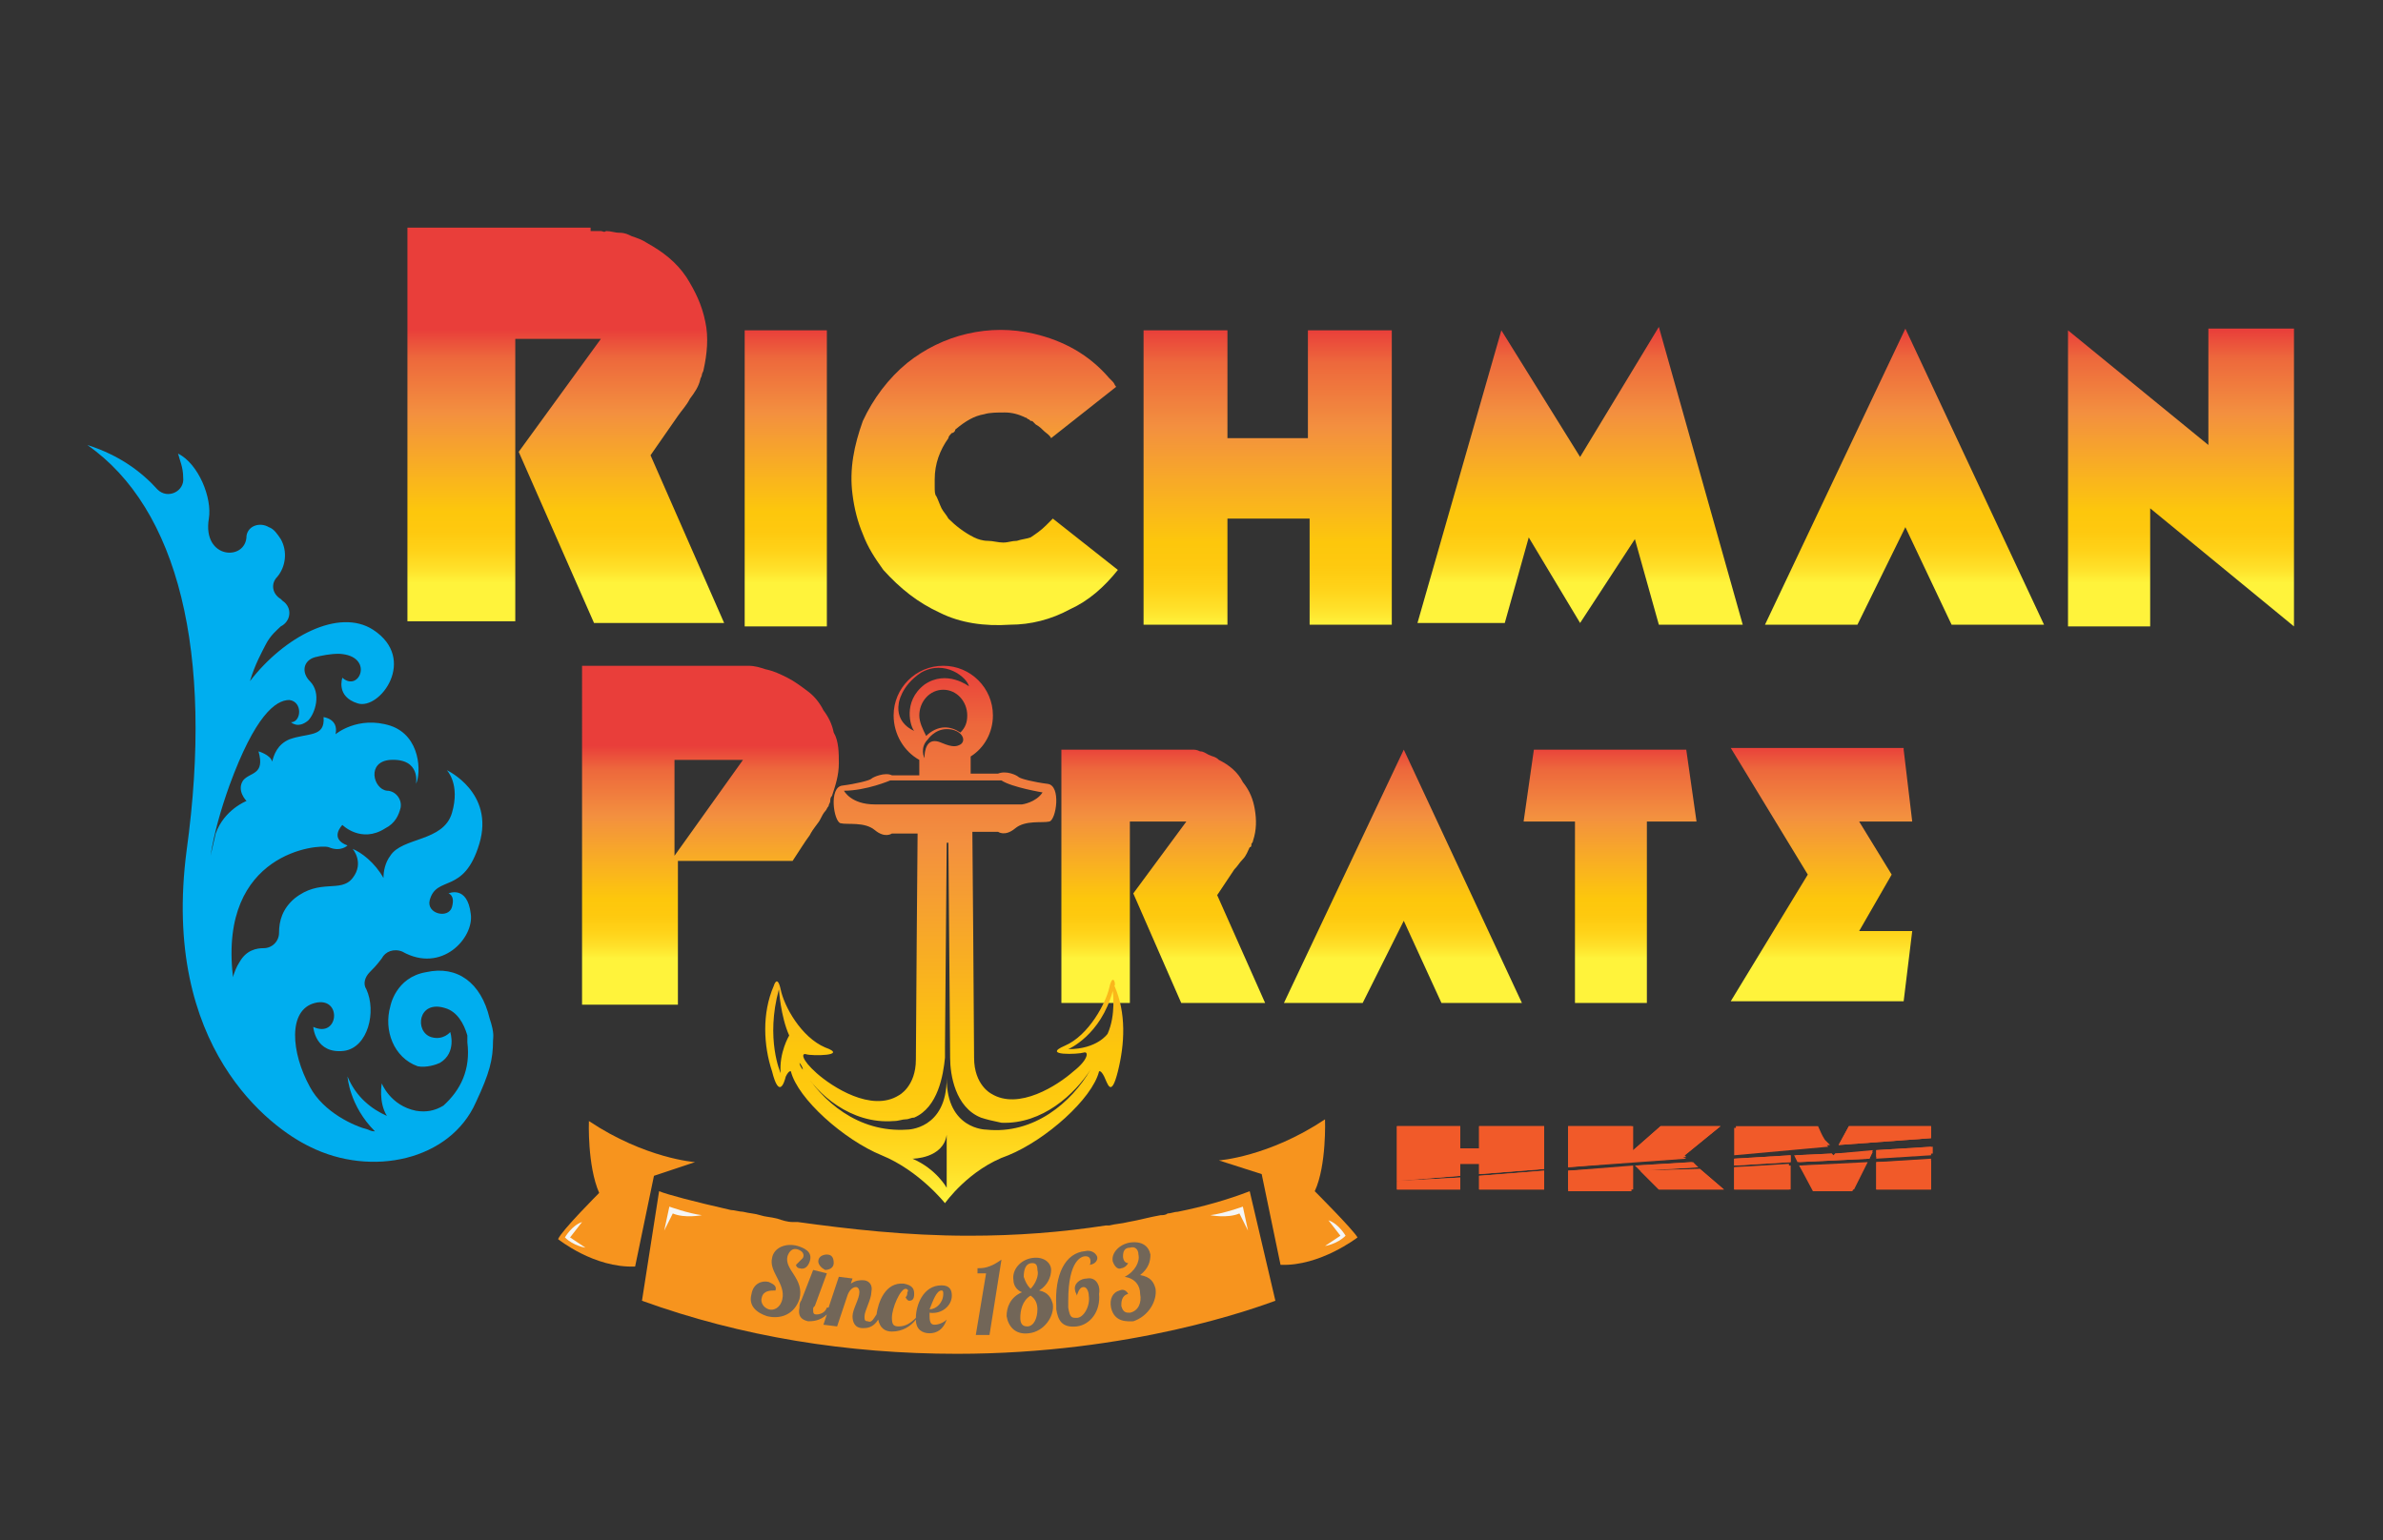 <?xml version="1.0" encoding="utf-8"?>
<!-- Generator: Adobe Illustrator 18.0.0, SVG Export Plug-In . SVG Version: 6.00 Build 0)  -->
<!DOCTYPE svg PUBLIC "-//W3C//DTD SVG 1.1//EN" "http://www.w3.org/Graphics/SVG/1.1/DTD/svg11.dtd">
<svg version="1.1" id="Layer_1" xmlns="http://www.w3.org/2000/svg" xmlns:xlink="http://www.w3.org/1999/xlink" x="0px" y="0px"
	 viewBox="0 0 139.2 90" enable-background="new 0 0 139.2 90" xml:space="preserve">
<rect x="0" y="0" width="139.2" height="90" fill="#333333" stroke="none"/>
<g id="Florid_Vector_Pack_14">
</g>
<g>
	<g>
		<g>
			<linearGradient id="SVGID_1_" gradientUnits="userSpaceOnUse" x1="32.879" y1="34.061" x2="32.879" y2="19.254">
				<stop  offset="0" style="stop-color:#FFF33B"/>
				<stop  offset="5.948725e-002" style="stop-color:#FFE029"/>
				<stop  offset="0.13" style="stop-color:#FFD218"/>
				<stop  offset="0.203" style="stop-color:#FEC90F"/>
				<stop  offset="0.281" style="stop-color:#FDC70C"/>
				<stop  offset="0.668" style="stop-color:#F3903F"/>
				<stop  offset="0.888" style="stop-color:#ED683C"/>
				<stop  offset="1" style="stop-color:#E93E3A"/>
			</linearGradient>
			<path fill="url(#SVGID_1_)" d="M34.5,13.5c0.1,0,0.2,0,0.3,0c0.1,0,0.2,0,0.3,0c0.1,0,0.2,0.1,0.3,0c0.3,0,0.5,0.1,0.8,0.1
				s0.5,0.1,0.7,0.2c0.3,0.1,0.6,0.2,0.9,0.4c0.9,0.5,1.7,1.1,2.3,2c0.5,0.8,0.9,1.6,1.1,2.6c0.2,0.9,0.1,1.9-0.1,2.8
				c0,0.1-0.1,0.2-0.1,0.3s-0.1,0.2-0.1,0.3c-0.1,0.4-0.3,0.7-0.6,1.1c-0.2,0.4-0.5,0.7-0.7,1l-1.6,2.3l4.3,9.8h-7.6l-4.4-10
				l4.8-6.6h-5v16.5h-6.3v-23H34.5z"/>
			<linearGradient id="SVGID_2_" gradientUnits="userSpaceOnUse" x1="45.854" y1="34.061" x2="45.854" y2="19.254">
				<stop  offset="0" style="stop-color:#FFF33B"/>
				<stop  offset="5.948725e-002" style="stop-color:#FFE029"/>
				<stop  offset="0.13" style="stop-color:#FFD218"/>
				<stop  offset="0.203" style="stop-color:#FEC90F"/>
				<stop  offset="0.281" style="stop-color:#FDC70C"/>
				<stop  offset="0.668" style="stop-color:#F3903F"/>
				<stop  offset="0.888" style="stop-color:#ED683C"/>
				<stop  offset="1" style="stop-color:#E93E3A"/>
			</linearGradient>
			<path fill="url(#SVGID_2_)" d="M48.3,19.3v17.3h-4.8V19.3H48.3z"/>
			<linearGradient id="SVGID_3_" gradientUnits="userSpaceOnUse" x1="57.456" y1="34.061" x2="57.456" y2="19.254">
				<stop  offset="0" style="stop-color:#FFF33B"/>
				<stop  offset="5.948725e-002" style="stop-color:#FFE029"/>
				<stop  offset="0.13" style="stop-color:#FFD218"/>
				<stop  offset="0.203" style="stop-color:#FEC90F"/>
				<stop  offset="0.281" style="stop-color:#FDC70C"/>
				<stop  offset="0.668" style="stop-color:#F3903F"/>
				<stop  offset="0.888" style="stop-color:#ED683C"/>
				<stop  offset="1" style="stop-color:#E93E3A"/>
			</linearGradient>
			<path fill="url(#SVGID_3_)" d="M64.8,22.1c0.1,0.1,0.2,0.2,0.2,0.2c0.1,0.1,0.1,0.2,0.2,0.3l-3.8,3c-0.1-0.2-0.3-0.3-0.4-0.4
				c-0.1-0.1-0.3-0.3-0.5-0.4c0,0-0.1-0.1-0.1-0.1c0,0-0.1-0.1-0.1-0.1c-0.1,0-0.1,0-0.2-0.1c-0.1,0-0.1-0.1-0.2-0.1
				c-0.4-0.2-0.8-0.3-1.2-0.3c-0.4,0-0.9,0-1.2,0.1c-0.6,0.1-1.1,0.4-1.7,0.9c0,0.1-0.1,0.2-0.2,0.2c-0.1,0.1-0.2,0.2-0.2,0.3
				c-0.5,0.7-0.8,1.5-0.8,2.4c0,0.2,0,0.3,0,0.3c0,0,0,0,0,0.1c0,0.3,0,0.5,0.1,0.6c0.1,0.2,0.2,0.5,0.3,0.7
				c0.1,0.2,0.3,0.4,0.4,0.6c0.4,0.4,0.9,0.8,1.5,1.1c0.2,0.1,0.5,0.2,0.8,0.2c0.3,0,0.6,0.1,0.9,0.1c0.3,0,0.5-0.1,0.8-0.1
				c0.3-0.1,0.5-0.1,0.8-0.2c0.3-0.2,0.6-0.4,0.9-0.7l0.1-0.1c0.1-0.1,0.2-0.2,0.3-0.3l3.8,3c-0.8,1-1.7,1.8-2.8,2.3
				c-1.1,0.6-2.3,0.9-3.5,0.9c-1.5,0.1-2.9-0.1-4.1-0.7c-1.3-0.6-2.3-1.4-3.3-2.5c-0.5-0.7-0.9-1.3-1.2-2.1
				c-0.3-0.7-0.5-1.5-0.6-2.3c-0.2-1.5,0.1-2.9,0.6-4.3c0.6-1.3,1.5-2.5,2.6-3.4c1-0.8,2.2-1.4,3.5-1.7c1.3-0.3,2.6-0.3,3.9,0
				C62.1,19.9,63.6,20.7,64.8,22.1z"/>
			<linearGradient id="SVGID_4_" gradientUnits="userSpaceOnUse" x1="74.059" y1="36.528" x2="74.059" y2="19.258">
				<stop  offset="0" style="stop-color:#FFF33B"/>
				<stop  offset="5.948725e-002" style="stop-color:#FFE029"/>
				<stop  offset="0.13" style="stop-color:#FFD218"/>
				<stop  offset="0.203" style="stop-color:#FEC90F"/>
				<stop  offset="0.281" style="stop-color:#FDC70C"/>
				<stop  offset="0.668" style="stop-color:#F3903F"/>
				<stop  offset="0.888" style="stop-color:#ED683C"/>
				<stop  offset="1" style="stop-color:#E93E3A"/>
			</linearGradient>
			<polygon fill="url(#SVGID_4_)" points="81.3,19.3 81.3,36.5 76.5,36.5 76.5,30.3 71.7,30.3 71.7,36.5 66.8,36.5 66.8,19.3 
				71.7,19.3 71.7,25.5 71.7,25.6 76.4,25.6 76.4,19.3 			"/>
			<linearGradient id="SVGID_5_" gradientUnits="userSpaceOnUse" x1="92.315" y1="34.061" x2="92.315" y2="19.254">
				<stop  offset="0" style="stop-color:#FFF33B"/>
				<stop  offset="5.948725e-002" style="stop-color:#FFE029"/>
				<stop  offset="0.13" style="stop-color:#FFD218"/>
				<stop  offset="0.203" style="stop-color:#FEC90F"/>
				<stop  offset="0.281" style="stop-color:#FDC70C"/>
				<stop  offset="0.668" style="stop-color:#F3903F"/>
				<stop  offset="0.888" style="stop-color:#ED683C"/>
				<stop  offset="1" style="stop-color:#E93E3A"/>
			</linearGradient>
			<path fill="url(#SVGID_5_)" d="M101.8,36.5h-4.9l-1.4-5l-3.2,4.9l-3-5l-1.4,5h-5.1l4.9-17.1l4.6,7.4l4.6-7.6L101.8,36.5z"/>
			<linearGradient id="SVGID_6_" gradientUnits="userSpaceOnUse" x1="111.212" y1="34.061" x2="111.212" y2="19.254">
				<stop  offset="0" style="stop-color:#FFF33B"/>
				<stop  offset="5.948725e-002" style="stop-color:#FFE029"/>
				<stop  offset="0.13" style="stop-color:#FFD218"/>
				<stop  offset="0.203" style="stop-color:#FEC90F"/>
				<stop  offset="0.281" style="stop-color:#FDC70C"/>
				<stop  offset="0.668" style="stop-color:#F3903F"/>
				<stop  offset="0.888" style="stop-color:#ED683C"/>
				<stop  offset="1" style="stop-color:#E93E3A"/>
			</linearGradient>
			<path fill="url(#SVGID_6_)" d="M119.4,36.5h-5.4l-2.7-5.7l-2.8,5.7h-5.4l8.2-17.3L119.4,36.5z"/>
			<linearGradient id="SVGID_7_" gradientUnits="userSpaceOnUse" x1="127.379" y1="34.061" x2="127.379" y2="19.254">
				<stop  offset="0" style="stop-color:#FFF33B"/>
				<stop  offset="5.948725e-002" style="stop-color:#FFE029"/>
				<stop  offset="0.13" style="stop-color:#FFD218"/>
				<stop  offset="0.203" style="stop-color:#FEC90F"/>
				<stop  offset="0.281" style="stop-color:#FDC70C"/>
				<stop  offset="0.668" style="stop-color:#F3903F"/>
				<stop  offset="0.888" style="stop-color:#ED683C"/>
				<stop  offset="1" style="stop-color:#E93E3A"/>
			</linearGradient>
			<path fill="url(#SVGID_7_)" d="M134,19.3v17.3l-8.4-6.9v6.9h-4.8V19.3L129,26v-6.8H134L134,19.3z"/>
		</g>
		<g>
			<g>
				<linearGradient id="SVGID_8_" gradientUnits="userSpaceOnUse" x1="41.432" y1="56.005" x2="41.432" y2="43.573">
					<stop  offset="0" style="stop-color:#FFF33B"/>
					<stop  offset="5.948725e-002" style="stop-color:#FFE029"/>
					<stop  offset="0.13" style="stop-color:#FFD218"/>
					<stop  offset="0.203" style="stop-color:#FEC90F"/>
					<stop  offset="0.281" style="stop-color:#FDC70C"/>
					<stop  offset="0.668" style="stop-color:#F3903F"/>
					<stop  offset="0.888" style="stop-color:#ED683C"/>
					<stop  offset="1" style="stop-color:#E93E3A"/>
				</linearGradient>
				<path fill="url(#SVGID_8_)" d="M42.6,38.9c0.4,0,0.7,0,1.1,0c0.4,0,0.7,0.1,1,0.2c0.5,0.1,0.9,0.3,1.3,0.5
					c0.4,0.2,0.8,0.5,1.2,0.8c0.4,0.3,0.7,0.7,0.9,1.1c0.3,0.4,0.5,0.8,0.6,1.3C49,43.3,49,44,49,44.6c0,0.7-0.2,1.3-0.4,1.9
					c-0.1,0.1-0.1,0.2-0.1,0.3c0,0.1-0.1,0.2-0.1,0.3c-0.1,0.1-0.1,0.2-0.2,0.3c-0.1,0.1-0.2,0.3-0.3,0.5c-0.1,0.2-0.4,0.5-0.6,0.9
					c-0.3,0.4-0.6,0.9-1,1.5h-6.7v8.4h-5.6V38.9H42.6z M43.4,44.4h-4v5.6L43.4,44.4z"/>
				<linearGradient id="SVGID_9_" gradientUnits="userSpaceOnUse" x1="67.957" y1="56.005" x2="67.957" y2="43.573">
					<stop  offset="0" style="stop-color:#FFF33B"/>
					<stop  offset="5.948725e-002" style="stop-color:#FFE029"/>
					<stop  offset="0.13" style="stop-color:#FFD218"/>
					<stop  offset="0.203" style="stop-color:#FEC90F"/>
					<stop  offset="0.281" style="stop-color:#FDC70C"/>
					<stop  offset="0.668" style="stop-color:#F3903F"/>
					<stop  offset="0.888" style="stop-color:#ED683C"/>
					<stop  offset="1" style="stop-color:#E93E3A"/>
				</linearGradient>
				<path fill="url(#SVGID_9_)" d="M69,43.8c0.1,0,0.2,0,0.2,0c0.1,0,0.2,0,0.2,0c0.1,0,0.1,0,0.2,0c0.2,0,0.3,0,0.5,0.1
					c0.2,0,0.3,0.1,0.5,0.2c0.2,0.1,0.4,0.1,0.6,0.3c0.6,0.3,1.1,0.7,1.4,1.3c0.4,0.5,0.6,1,0.7,1.6c0.1,0.6,0.1,1.2-0.1,1.8
					c0,0.1-0.1,0.2-0.1,0.2c0,0.1,0,0.2-0.1,0.2c-0.1,0.2-0.2,0.5-0.4,0.7c-0.2,0.2-0.3,0.4-0.5,0.6l-1,1.5l2.8,6.3H69l-2.8-6.4
					l3.1-4.2H66v10.6H62V43.8H69z"/>
				<linearGradient id="SVGID_10_" gradientUnits="userSpaceOnUse" x1="81.955" y1="56.005" x2="81.955" y2="43.573">
					<stop  offset="0" style="stop-color:#FFF33B"/>
					<stop  offset="5.948725e-002" style="stop-color:#FFE029"/>
					<stop  offset="0.13" style="stop-color:#FFD218"/>
					<stop  offset="0.203" style="stop-color:#FEC90F"/>
					<stop  offset="0.281" style="stop-color:#FDC70C"/>
					<stop  offset="0.668" style="stop-color:#F3903F"/>
					<stop  offset="0.888" style="stop-color:#ED683C"/>
					<stop  offset="1" style="stop-color:#E93E3A"/>
				</linearGradient>
				<path fill="url(#SVGID_10_)" d="M88.9,58.6h-4.7L82,53.8l-2.4,4.8H75l7-14.8L88.9,58.6z"/>
				<linearGradient id="SVGID_11_" gradientUnits="userSpaceOnUse" x1="94.024" y1="56.005" x2="94.024" y2="43.573">
					<stop  offset="0" style="stop-color:#FFF33B"/>
					<stop  offset="5.948725e-002" style="stop-color:#FFE029"/>
					<stop  offset="0.13" style="stop-color:#FFD218"/>
					<stop  offset="0.203" style="stop-color:#FEC90F"/>
					<stop  offset="0.281" style="stop-color:#FDC70C"/>
					<stop  offset="0.668" style="stop-color:#F3903F"/>
					<stop  offset="0.888" style="stop-color:#ED683C"/>
					<stop  offset="1" style="stop-color:#E93E3A"/>
				</linearGradient>
				<path fill="url(#SVGID_11_)" d="M98.5,43.8l0.6,4.2h-2.9v10.6h-4.2V48H89l0.6-4.2H98.5z"/>
				<linearGradient id="SVGID_12_" gradientUnits="userSpaceOnUse" x1="106.428" y1="56.005" x2="106.428" y2="43.573">
					<stop  offset="0" style="stop-color:#FFF33B"/>
					<stop  offset="5.948725e-002" style="stop-color:#FFE029"/>
					<stop  offset="0.13" style="stop-color:#FFD218"/>
					<stop  offset="0.203" style="stop-color:#FEC90F"/>
					<stop  offset="0.281" style="stop-color:#FDC70C"/>
					<stop  offset="0.668" style="stop-color:#F3903F"/>
					<stop  offset="0.888" style="stop-color:#ED683C"/>
					<stop  offset="1" style="stop-color:#E93E3A"/>
				</linearGradient>
				<path fill="url(#SVGID_12_)" d="M111.2,43.8l0.5,4.2l-3.1,0l1.9,3.1l-1.9,3.3h3.1l-0.5,4.1h-10.1l4.5-7.4l-4.5-7.4H111.2z"/>
			</g>
			<g>
				<g>
					<linearGradient id="SVGID_13_" gradientUnits="userSpaceOnUse" x1="55.273" y1="70.234" x2="55.273" y2="38.861">
						<stop  offset="0" style="stop-color:#FFF33B"/>
						<stop  offset="5.948725e-002" style="stop-color:#FFE029"/>
						<stop  offset="0.13" style="stop-color:#FFD218"/>
						<stop  offset="0.203" style="stop-color:#FEC90F"/>
						<stop  offset="0.281" style="stop-color:#FDC70C"/>
						<stop  offset="0.668" style="stop-color:#F3903F"/>
						<stop  offset="0.888" style="stop-color:#ED683C"/>
						<stop  offset="1" style="stop-color:#E93E3A"/>
					</linearGradient>
					<path fill="url(#SVGID_13_)" d="M64.8,57.7c-0.2,0.9-1.2,2.8-2.6,3.4s0.8,0.5,1.1,0.4c0.3-0.1,0.3,0.4-0.6,1.1
						c-0.9,0.8-3.2,2.3-4.8,1.3c0,0-1-0.5-1-2.1c0-1.6-0.1-13.2-0.1-13.2h1.5c0,0,0.4,0.3,1-0.2c0.6-0.5,1.6-0.3,2-0.4
						c0.4-0.1,0.7-2.1-0.1-2.2c-0.8-0.1-1.6-0.3-1.7-0.4c-0.1-0.1-0.7-0.4-1.2-0.2l-1.6,0v-1c0.8-0.5,1.3-1.4,1.3-2.4
						c0-1.6-1.3-2.9-2.9-2.9c-1.6,0-2.9,1.3-2.9,2.9c0,1.1,0.6,2.1,1.5,2.6v0.9l-1.6,0c-0.4-0.2-1.1,0.1-1.2,0.2
						c-0.1,0.1-0.9,0.3-1.7,0.4c-0.8,0.1-0.5,2.1-0.1,2.2c0.4,0.1,1.4-0.1,2,0.4c0.6,0.5,1,0.2,1,0.2h1.5c0,0-0.1,11.6-0.1,13.2
						c0,1.6-1,2.1-1,2.1c-1.6,1-3.9-0.5-4.8-1.3c-0.9-0.8-0.9-1.2-0.6-1.1c0.3,0.1,2.5,0.1,1.1-0.4c-1.4-0.6-2.4-2.4-2.6-3.4
						c-0.2-0.9-0.4-0.2-0.4-0.2c-0.7,1.6-0.6,3.5-0.1,5c0.4,1.6,0.7,0.7,0.8,0.3c0.2-0.4,0.3-0.3,0.3-0.3c0.4,1.6,3.1,4,5.3,4.9
						c2.2,0.9,3.7,2.8,3.7,2.8s1.4-2,3.7-2.8c2.2-0.9,4.9-3.3,5.3-4.9c0,0,0.1-0.1,0.3,0.3c0.2,0.4,0.4,1.3,0.8-0.3
						c0.4-1.6,0.5-3.4-0.2-5C65.2,57.5,65,56.8,64.8,57.7z M45.6,62.7c0,0-0.9-2-0.1-4.9c0,0,0.1,1.6,0.6,2.7
						C46.1,60.5,45.5,61.5,45.6,62.7z M53.4,42.7c0,0-1.1-0.4-0.9-1.6c0,0,0.1-1,1.3-1.8c1.4-0.8,2.7,0.3,2.8,0.8c0,0-1.3-1-2.6-0.1
						C52.7,41,53.2,42.5,53.4,42.7z M53.7,41.8c0-0.8,0.6-1.5,1.4-1.5c0.8,0,1.4,0.7,1.4,1.5c0,0.4-0.1,0.7-0.4,1
						c-0.3-0.2-0.6-0.3-0.9-0.3c-0.4,0-0.8,0.2-1.1,0.5C53.9,42.6,53.7,42.2,53.7,41.8z M54,44.3c0,0-0.3-0.6,0.2-1.1
						c0,0,0.4-0.6,1.1-0.6c0.7,0,0.9,0.4,0.9,0.4c0,0,0.2,0.3-0.1,0.5c-0.2,0.1-0.4,0.2-1.1-0.1C54.1,43,54,43.9,54,44.3z M51.1,47
						c-1.4,0-1.8-0.8-1.8-0.8c1.3,0,2.7-0.6,2.7-0.6h6.5c0.6,0.4,2.4,0.7,2.4,0.7c-0.4,0.6-1.2,0.7-1.2,0.7H51.1z M55.3,69.4
						c0,0-0.6-1.1-2-1.7c0,0,1.8,0,2-1.4V69.4z M63.7,62.5c-1.1,1.9-3.3,3.8-6.1,3.5c0,0-2.3,0-2.3-3v-1.2h0V63c0,3-2.3,3-2.3,3
						c-2.9,0.2-5-1.7-6.1-3.5c-0.1-0.1-0.2-0.3-0.2-0.4c0.1,0.1,0.2,0.3,0.2,0.4c0.8,1.4,2.8,3.2,5.3,3c0.3,0,0.5-0.1,0.7-0.1
						c0,0,0,0,0,0c0.2,0,0.3-0.1,0.5-0.1c1.4-0.6,1.7-2.5,1.8-3.5c0,0,0,0,0,0v-0.6c0,0,0,0,0,0h0l0.1-11.9c0-0.1,0.1-0.1,0.1,0
						l0.1,12.5c0,0,0,0,0,0c0,1,0.3,2.9,1.8,3.5c0.3,0.1,0.7,0.2,1.2,0.3C60.9,65.7,62.8,63.9,63.7,62.5c0.1-0.1,0.2-0.3,0.2-0.4
						C63.8,62.2,63.8,62.4,63.7,62.5z M64.7,60.4c0,0-0.6,0.9-2.3,0.9c0,0,1.9-0.8,2.6-3.4C65,57.9,65.2,59.3,64.7,60.4z"/>
				</g>
			</g>
		</g>
	</g>
	<g>
		<path fill="#00AEEF" d="M12.2,30.3c0.2-1.2-0.6-3.2-1.8-3.8c0.1,0.4,0.3,0.8,0.3,1.4c0.1,0.8-0.9,1.3-1.5,0.7
			c-0.9-1-2.2-2-4.1-2.6c5.3,3.7,7.4,12.1,5.8,23.7c-1.5,11.5,4.9,16.2,7.2,17.3l0,0c3.6,1.8,8.2,0.8,9.7-2.6c0.8-1.7,1-2.5,1-3.6
			c0-0.2,0.1-0.4-0.2-1.3c-0.5-2.1-1.9-3.1-3.7-2.7c-1.8,0.3-2.1,2-2.1,2c-0.4,1.4,0.2,3,1.6,3.5c0,0,0,0,0,0
			c0.5,0.1,1.1-0.1,1.3-0.2c1-0.6,0.6-1.8,0.6-1.8s-0.4,0.5-1.1,0.3c-1-0.3-0.8-2.2,0.8-1.7c0.7,0.2,1.1,0.9,1.3,1.6
			c0,0.1,0,0.3,0,0.4c0.2,1.6-0.4,2.8-1.4,3.7c-0.5,0.3-1,0.4-1.6,0.3c-1.5-0.3-2-1.6-2-1.6s-0.2,1.1,0.3,1.9
			c-0.9-0.4-1.8-1.1-2.3-2.3c0,0,0.1,1.7,1.6,3.2c-0.1,0-0.2,0-0.4-0.1c-0.8-0.2-2.6-1-3.4-2.5c-1.1-2-1.3-4.5,0.3-4.9
			c1.6-0.4,1.4,2.1-0.1,1.4c0,0,0.1,1.6,1.8,1.4c1.4-0.2,1.9-2.3,1.3-3.6c-0.2-0.3-0.1-0.7,0.2-1c0.2-0.2,0.4-0.4,0.7-0.8
			c0.2-0.4,0.7-0.6,1.2-0.4c2.3,1.3,4.2-0.8,4-2.2c-0.2-1.7-1.3-1.2-1.3-1.2s0.4,0.1,0.2,0.8s-1.5,0.4-1.3-0.4
			c0.4-1.5,2-0.3,2.9-3.3c0.9-3-1.9-4.3-1.9-4.3s0.8,0.8,0.3,2.5c-0.5,1.7-2.9,1.4-3.6,2.5c-0.3,0.4-0.4,0.9-0.4,1.3
			c-0.5-0.9-1.3-1.5-1.8-1.7c0,0,0.7,0.8,0,1.7c-0.7,0.9-1.9,0-3.4,1.2c-0.7,0.6-0.9,1.3-0.9,2c0,0.5-0.4,0.9-0.9,0.9
			c-0.4,0-1,0.1-1.4,0.8c-0.2,0.3-0.3,0.6-0.4,0.9c0,0,0,0,0-0.1c-0.8-7.2,5-7.7,5.6-7.5c0.7,0.3,1.1-0.1,1.1-0.1
			c-1.1-0.4-0.3-1.2-0.3-1.2s1.1,1.1,2.5,0.2c0.6-0.3,0.8-0.8,0.9-1.2c0.1-0.5-0.3-1-0.8-1c-0.8-0.1-1.2-1.7,0.2-1.8
			c1.8-0.1,1.5,1.4,1.5,1.4c0.3-0.6,0.3-2.8-1.5-3.4c-1.9-0.6-3.2,0.5-3.2,0.5c0.2-0.9-0.7-1-0.7-1c0.1,1.2-0.9,0.9-2,1.3
			c-0.7,0.3-0.9,0.9-1,1.3c-0.1-0.4-0.8-0.6-0.8-0.6c0.4,1.4-0.5,1.2-0.9,1.7c-0.4,0.6,0.2,1.2,0.2,1.2s-1.3,0.5-1.8,1.9
			c-0.1,0.4-0.2,0.9-0.3,1.3c0.2-1.3,0.6-2.7,1.1-4.1c1.5-4.1,2.7-5,3.5-5c0.8,0.1,0.7,1.3,0.1,1.3c0,0,0.4,0.4,1-0.1
			c0.4-0.4,0.8-1.6,0.1-2.3c-0.5-0.5-0.4-1.2,0.3-1.4c0.4-0.1,0.9-0.2,1.4-0.2c2.1,0.1,1.2,2.3,0.2,1.4c0,0-0.4,1.1,0.9,1.5
			c1.3,0.4,3.5-2.6,0.9-4.3c-2-1.3-5.2,0.4-7.2,3c0.3-1,0.7-1.7,0.9-2.1c0.3-0.6,0.7-0.9,0.9-1.1c0.6-0.3,0.7-1.1,0.1-1.5
			c0,0-0.1-0.1-0.1-0.1c-0.5-0.3-0.6-0.9-0.2-1.3c0.5-0.6,0.6-1.5,0.2-2.2c-0.2-0.3-0.4-0.6-0.7-0.7c-0.5-0.3-1.2-0.1-1.3,0.5
			C14.4,32.8,11.8,32.7,12.2,30.3z"/>
		<g>
			<g>
				<g>
					<g>
						<g>
							<path fill="#F7941E" d="M68.8,70.8c-0.2,0-0.4,0.1-0.6,0.1c-0.1,0.1-0.3,0.1-0.4,0.1c-0.6,0.1-1.3,0.3-1.9,0.4
								c-0.4,0.1-0.7,0.1-1.1,0.2c-0.1,0-0.1,0-0.2,0c-2.6,0.4-5.2,0.6-8,0.6c-3.7,0-7.1-0.4-10-0.8c-0.1,0-0.2,0-0.3,0
								c-0.3,0-0.6-0.1-0.9-0.2c-0.4-0.1-0.7-0.1-1-0.2c-0.3-0.1-0.6-0.1-1-0.2c0,0,0,0,0,0c-0.2,0-0.5-0.1-0.7-0.1
								c-2.2-0.5-3.7-0.9-4.2-1.1L37.5,76c5.8,2.1,12,3.1,18.4,3.1c10.2,0,17.5-2.7,18.6-3.1L73,69.6C71.7,70.1,70.3,70.5,68.8,70.8
								z"/>
						</g>
					</g>
				</g>
				<g>
					<g>
						<g>
							<path fill="#F7941E" d="M76.8,69.6c0.7-1.5,0.6-4.2,0.6-4.2c-3.3,2.2-6.2,2.4-6.2,2.4l2.5,0.8l1.1,5.3
								c2.3,0.1,4.5-1.6,4.5-1.6C79,71.8,76.8,69.6,76.8,69.6z"/>
						</g>
					</g>
				</g>
				<g>
					<g>
						<g>
							<path fill="#F7941E" d="M40.6,67.9c0,0-2.9-0.2-6.2-2.4c0,0-0.1,2.6,0.6,4.2c0,0-2.2,2.2-2.4,2.7c0,0,2.1,1.7,4.5,1.6
								l1.1-5.3L40.6,67.9z"/>
						</g>
					</g>
				</g>
			</g>
			<g>
				<g>
					<path fill="#726658" d="M46.5,73.9c0,0.1,0.1,0.2,0.2,0.2c0.3,0.1,0.5-0.1,0.6-0.4c0.2-0.6-0.4-0.8-0.7-0.9
						c-0.7-0.2-1.4,0.1-1.5,0.7c-0.2,0.8,0.8,1.5,0.6,2.4c-0.1,0.5-0.5,0.7-0.8,0.6c-0.3-0.1-0.5-0.4-0.4-0.7
						c0.1-0.4,0.5-0.4,0.8-0.4c0.1-0.3-0.2-0.4-0.4-0.5c-0.4-0.1-0.9,0.1-1,0.7c-0.2,0.7,0.3,1.1,0.9,1.3c0.8,0.2,1.6-0.1,1.9-1
						c0.3-1.2-0.9-1.7-0.7-2.5c0.1-0.3,0.3-0.5,0.6-0.4c0.3,0.1,0.4,0.3,0.3,0.5C46.8,73.6,46.6,73.8,46.5,73.9z"/>
				</g>
				<g>
					<path fill="#726658" d="M48.2,74.2c0.2,0,0.5-0.1,0.5-0.4c0-0.3-0.1-0.5-0.4-0.5c-0.2,0-0.5,0.1-0.5,0.4
						C47.8,73.9,48,74.1,48.2,74.2z"/>
				</g>
				<g>
					<path fill="#726658" d="M55.6,75.7c0-0.3-0.1-0.6-0.6-0.6c-1.1,0-1.5,1.2-1.5,1.9c-0.3,0.3-0.6,0.5-1,0.5
						c-0.3,0-0.4-0.1-0.4-0.5c0-0.6,0.5-1.7,0.8-1.7c0.1,0,0.2,0.1,0.1,0.2c0,0.1,0,0.2-0.1,0.3C53,76,53.1,76,53.1,76
						c0.2,0,0.3-0.1,0.3-0.4c0-0.3-0.1-0.5-0.6-0.6c-1.1-0.1-1.5,1.1-1.6,1.8l0,0c-0.2,0.3-0.3,0.5-0.5,0.4c-0.2,0-0.2-0.1-0.2-0.3
						c0-0.3,0.4-1,0.4-1.4c0.1-0.5-0.2-0.7-0.5-0.7c-0.2,0-0.4,0-0.7,0.2l0.1-0.3l-0.8-0.1l-0.6,1.8l-0.1,0
						c-0.1,0.3-0.4,0.4-0.6,0.4c-0.2,0-0.2-0.1-0.2-0.3c0-0.1,0-0.1,0.1-0.2l0.7-1.9l-0.8-0.2l-0.7,1.8c-0.1,0.1-0.1,0.3-0.1,0.4
						c-0.1,0.5,0.1,0.7,0.5,0.8c0.2,0,0.7,0,1.1-0.4l-0.2,0.6l0.8,0.1l0.6-1.8c0.1-0.3,0.3-0.5,0.5-0.5c0.1,0,0.2,0.1,0.2,0.3
						c0,0.4-0.4,1-0.4,1.4c0,0.3,0.1,0.7,0.6,0.7c0.2,0,0.6,0,0.9-0.5c0.1,0.5,0.4,0.7,0.8,0.7c0.6,0,1.1-0.3,1.4-0.7
						c0,0.6,0.4,0.8,0.8,0.8c0.4,0,0.8-0.2,1-0.8c-0.2,0.2-0.5,0.3-0.7,0.3c-0.2,0-0.3-0.1-0.3-0.5c0-0.1,0-0.1,0-0.2
						C55,76.8,55.6,76.3,55.6,75.7z M55,75.4c0.1,0,0.1,0.1,0.1,0.2c0,0.5-0.4,0.9-0.8,0.9C54.5,76,54.7,75.4,55,75.4z"/>
				</g>
				<g>
					<path fill="#726658" d="M57.1,74.4l0.5,0L57,78l0.8,0l0.7-4.4c-0.7,0.5-1.1,0.5-1.4,0.5L57.1,74.4z"/>
				</g>
				<g>
					<path fill="#726658" d="M60.7,75.4c0.5-0.3,0.7-0.8,0.7-1.2c0-0.4-0.4-0.8-1.1-0.7c-0.7,0.1-1.2,0.7-1.1,1.3
						c0,0.3,0.2,0.6,0.5,0.7c-0.7,0.3-0.9,0.9-0.9,1.4c0.1,0.6,0.5,1.1,1.3,1c0.9-0.1,1.5-1,1.4-1.7C61.4,75.8,61.2,75.5,60.7,75.4z
						 M60,77.5c-0.3,0-0.4-0.2-0.4-0.5c0-0.4,0.1-1,0.6-1.3c0.3,0.2,0.4,0.5,0.4,0.8C60.6,77,60.4,77.5,60,77.5z M60.2,75.3
						c-0.2-0.2-0.3-0.4-0.4-0.7c0-0.4,0.1-0.8,0.5-0.8c0.2,0,0.3,0.1,0.3,0.4C60.7,74.5,60.5,75,60.2,75.3z"/>
				</g>
				<g>
					<path fill="#726658" d="M63.5,74.7c-0.4,0-0.8,0.3-0.7,0.7c0,0.1,0.1,0.2,0.1,0.3c0.1-0.3,0.2-0.5,0.4-0.5
						c0.2,0,0.3,0.3,0.3,0.5c0.1,0.6-0.3,1.3-0.7,1.3c-0.3,0-0.4,0-0.5-0.6c0-0.1,0-0.3,0-0.4c0-2.4,0.8-2.6,1-2.6
						c0.2,0,0.3,0.1,0.3,0.3c0,0.1,0,0.2-0.1,0.2c0.3,0,0.5-0.2,0.5-0.4c0-0.2-0.3-0.5-0.7-0.4c-1.2,0.1-1.8,1.4-1.7,3.2
						c0,0.1,0,0.1,0,0.2c0.1,0.6,0.3,1.1,1.2,1c0.8-0.1,1.4-0.9,1.3-1.9C64.3,75.1,64,74.6,63.5,74.7z"/>
				</g>
				<g>
					<path fill="#726658" d="M67.5,75.3c-0.1-0.4-0.3-0.7-0.9-0.8c0.5-0.4,0.6-0.8,0.6-1.2c-0.1-0.5-0.5-0.8-1.2-0.7
						c-0.6,0.1-1.1,0.6-1,1.1c0.1,0.3,0.3,0.5,0.5,0.4c0.1,0,0.3-0.1,0.4-0.3c-0.2,0-0.3-0.2-0.3-0.4c0-0.3,0.1-0.5,0.4-0.5
						c0.3-0.1,0.5,0.1,0.5,0.4c0.1,0.4-0.2,1-0.8,1.3c0.6,0.1,0.9,0.5,0.9,1c0.1,0.5-0.1,1-0.6,1.1c-0.2,0-0.4,0-0.5-0.4
						c0-0.2,0-0.6,0.4-0.7c-0.1-0.2-0.3-0.3-0.5-0.2c-0.4,0.1-0.6,0.5-0.5,1c0.2,0.9,1,0.8,1.3,0.8C67.1,76.9,67.6,76,67.5,75.3z"/>
				</g>
			</g>
			<path fill="#F5F6F6" d="M38.8,71.9l0.3-1.4c0,0,1.1,0.4,1.9,0.5c0,0-1,0.2-1.7-0.1L38.8,71.9z"/>
			<path fill="#F5F6F6" d="M34.2,72.9c0,0-0.7-0.1-1.2-0.6c0,0,0.4-0.7,1-0.9l-0.7,0.9L34.2,72.9z"/>
			<path fill="#F5F6F6" d="M72.9,71.9l-0.3-1.4c0,0-1.1,0.4-1.9,0.5c0,0,1,0.2,1.7-0.1L72.9,71.9z"/>
			<path fill="#F5F6F6" d="M77.4,72.8c0,0,0.7-0.1,1.2-0.6c0,0-0.4-0.7-1-0.9l0.7,0.9L77.4,72.8z"/>
		</g>
		<g>
			<polygon fill="#F15A29" points="85.3,68.8 85.3,69.5 81.6,69.5 81.6,69 			"/>
			<polygon fill="#F15A29" points="90.2,65.8 90.2,68.3 86.4,68.6 86.4,68 85.3,68 85.3,68.7 81.6,69 81.6,65.8 85.3,65.8 
				85.3,67.1 86.4,67.1 86.4,65.8 			"/>
			<polygon fill="#F15A29" points="90.2,68.4 90.2,69.5 86.4,69.5 86.4,68.7 			"/>
			<path fill="#F15A29" d="M100.5,65.8H97l-1.7,1.5v-1.5h-3.7v2.4l6.9-0.5l-0.2-0.1L100.5,65.8z M91.6,68.4v1.2h3.7v-1.4L91.6,68.4z
				 M101.3,68.2v1.3h3.2l0-1.5L101.3,68.2z M101.3,67.7v0.4l3.3-0.2v0l0-0.4L101.3,67.7z M107.2,67.4l-0.1,0.2l-0.1-0.2l-2.2,0.1
				l0.2,0.4l0,0l4.2-0.2l0,0l0.2-0.4L107.2,67.4z M109.6,67.2l0,0.4v0l3.3-0.2V67L109.6,67.2z M109.6,67.9l0,1.6h3.2v-1.8
				L109.6,67.9z M108,65.8l-0.6,1.1l5.4-0.4v-0.7H108z M106.6,66.6c-0.2-0.3-0.3-0.6-0.4-0.8h-4.8v1.6l3.3-0.3l0,0l2.2-0.2
				L106.6,66.6z M105.1,68.1l0.8,1.5h2.3l0.8-1.6L105.1,68.1z M99.3,68.3l-3.5,0.1l1.1,1.1h3.8L99.3,68.3z M99.2,68.2l-0.3-0.3
				l-3.3,0.2l0.3,0.3l0,0L99.2,68.2L99.2,68.2z"/>
			<polygon fill="#F15A29" points="85.3,68.8 85.3,69.5 81.6,69.5 81.6,69 			"/>
			<polygon fill="#F15A29" points="90.2,65.8 90.2,68.3 86.4,68.6 86.4,68 85.3,68 85.3,68.7 81.6,69 81.6,65.8 85.3,65.8 
				85.3,67.1 86.4,67.1 86.4,65.8 			"/>
			<polygon fill="#F15A29" points="90.2,68.4 90.2,69.5 86.4,69.5 86.4,68.7 			"/>
			<polygon fill="#F15A29" points="95.4,68.1 95.4,69.5 91.6,69.5 91.6,68.4 			"/>
			<polygon fill="#F15A29" points="98.4,67.5 98.5,67.6 91.6,68.2 91.6,65.8 95.4,65.8 95.4,67.2 97,65.8 100.5,65.8 			"/>
			<polygon fill="#F15A29" points="99.2,68.2 95.8,68.4 95.8,68.4 95.5,68.1 98.8,67.9 99.2,68.2 			"/>
			<polygon fill="#F15A29" points="100.7,69.5 96.9,69.5 95.8,68.4 99.3,68.3 			"/>
			<polygon fill="#F15A29" points="104.6,68.1 104.6,69.5 101.3,69.5 101.3,68.2 			"/>
			<polygon fill="#F15A29" points="109.1,67.9 108.3,69.5 106,69.5 105.1,68.1 			"/>
			<polygon fill="#F15A29" points="104.6,67.5 104.6,67.9 104.6,67.9 101.3,68.1 101.3,67.7 			"/>
			<path fill="#F15A29" d="M106.8,67l-2.2,0.2l0-0.1v0.1l-3.3,0.3v-1.6h4.8c0.1,0.2,0.3,0.5,0.4,0.8L106.8,67z"/>
			<polygon fill="#F15A29" points="109.4,67.2 109.2,67.7 109.2,67.7 105.1,67.9 105.1,67.9 104.9,67.5 107,67.4 107.1,67.5 
				107.2,67.4 			"/>
			<polygon fill="#F15A29" points="112.8,65.8 112.8,66.5 107.4,66.9 108,65.8 			"/>
			<polygon fill="#F15A29" points="112.8,67 112.8,67.5 109.6,67.7 109.6,67.7 109.6,67.2 			"/>
			<polygon fill="#F15A29" points="112.8,67.8 112.8,69.5 109.6,69.5 109.6,67.9 			"/>
			<polygon fill="#F15A29" points="95.4,68.4 95.4,68.4 94.4,68.5 			"/>
			<polygon fill="#F15A29" points="99.2,68.2 95.8,68.4 95.8,68.4 99.2,68.2 			"/>
			<rect x="101.3" y="68" fill="#F15A29" width="3.3" height="0"/>
			<polygon fill="#F15A29" points="109.2,67.7 109.2,67.7 105.1,67.9 105.1,67.9 			"/>
			<polygon fill="#F15A29" points="112.8,67.5 109.6,67.7 109.6,67.7 			"/>
		</g>
	</g>
</g>
</svg>
